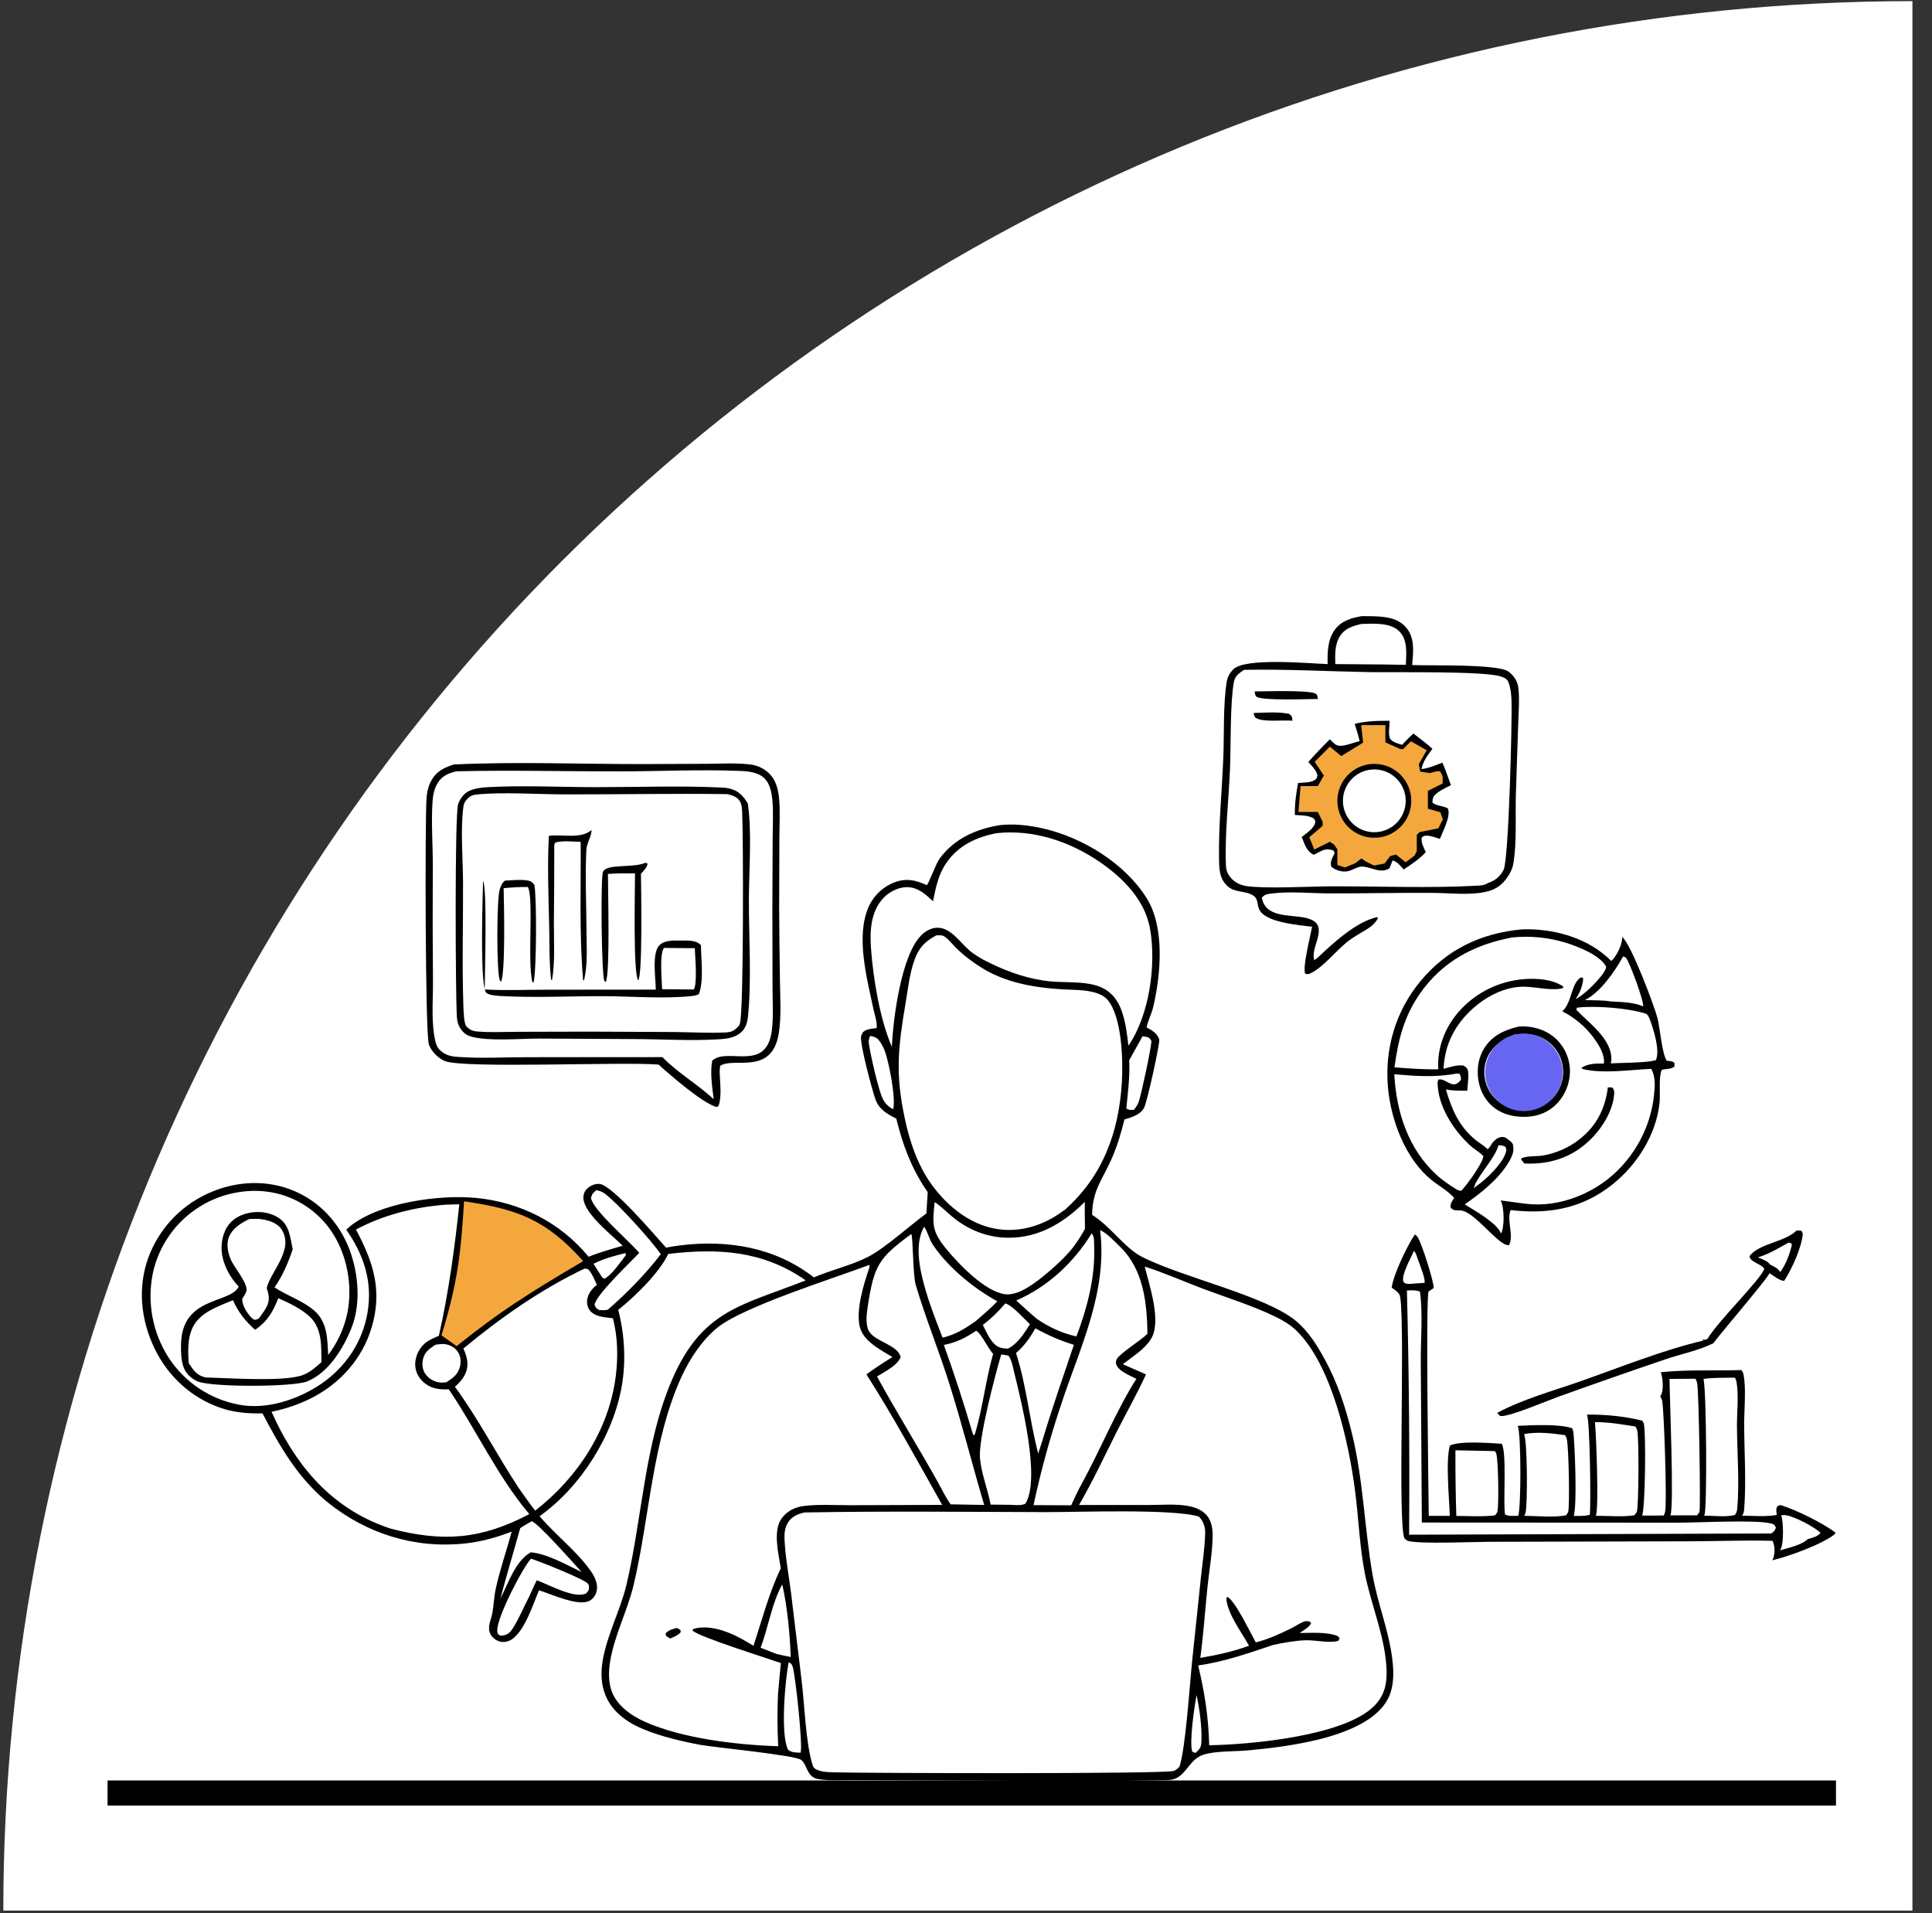 <svg width="503" height="498" viewBox="0 0 503 498" fill="none" xmlns="http://www.w3.org/2000/svg">
<rect x="0" y="0" width="503" height="498" fill="#333333" stroke="none"/>
<path d="M0.864 497.338C0.864 432.066 13.72 367.432 38.699 307.129C63.677 246.825 100.289 192.031 146.444 145.877C192.598 99.722 247.392 63.111 307.696 38.132C367.999 13.153 432.633 0.297 497.905 0.297L497.905 497.338H0.864Z" fill="white"/>
<g clip-path="url(#clip0_4430_558)">
<rect x="0.188" y="463.477" width="513.735" height="12.507" fill="black"/>
<path d="M411.799 359.445C404.613 361.982 396.518 364.172 389.811 367.779C390.045 368.04 390.387 368.594 390.729 368.613C393.178 368.75 402.458 364.751 405.498 363.664C414.842 360.298 424.217 357.02 433.623 353.831C437.661 352.459 442.233 351.552 446.027 349.688C448.435 346.516 459.958 333.067 460.698 331.432C461.719 332.046 463.349 333.443 464.535 333.408C466.53 330.259 469.027 324.913 469.359 321.185L469.069 320.411C468.601 320.343 468.217 320.278 467.739 320.302C467.692 320.349 467.65 320.398 467.598 320.444C464.464 323.383 458.07 323.635 455.48 326.984C455.658 327.821 455.99 327.983 456.707 328.46C457.569 329.03 458.754 329.383 459.33 330.265C458.464 333.059 447.263 343.861 444.542 348.542C443.863 348.775 443.844 348.876 443.202 348.585L443.483 348.948C432.77 351.504 422.184 355.777 411.799 359.445ZM457.649 327.298C460.323 326.578 463.209 324.807 465.645 323.465L466.366 323.619L466.507 324.12C465.963 326.381 464.928 329.295 463.471 331.116C462.886 330.152 461.818 329.65 460.848 329.177C460.253 328.23 458.642 327.733 457.649 327.298Z" fill="black"/>
<path d="M463.51 391.778C463.064 391.961 462.765 391.931 462.582 392.405C462.357 393.002 462.507 393.736 462.573 394.355C459.753 394.865 456.455 394.565 453.579 394.543C453.869 394.071 454.038 393.631 454.085 393.071C454.666 385.813 454.127 378.109 454.094 370.813C454.08 367.069 454.675 361.149 453.893 357.656C453.804 357.266 453.626 356.973 453.405 356.644C446.501 356.834 439.24 356.49 432.401 357.206C432.912 358.704 433.202 361.74 432.448 363.159C432.382 363.278 432.312 363.393 432.246 363.51C432.485 363.893 432.701 364.305 432.771 364.756C433.258 367.824 434.036 391.168 433.516 393.535C433.441 393.877 433.31 394.189 433.16 394.503L427.529 394.513C428.354 392.729 428.579 372.355 427.937 370.508C427.848 370.245 427.717 370.061 427.576 369.816C423.107 368.677 417.767 368.158 413.153 368.235C413.964 369.807 414.207 391.587 413.917 394.311C412.525 394.69 411.153 394.621 409.724 394.598C410.652 391.561 410.005 376.137 409.602 372.396L409.41 372.34L409.406 371.815C406.173 370.613 398.786 370.988 395.156 371.155C396.055 373.673 396.032 392.155 395.282 394.572C394.21 394.552 392.72 394.778 391.821 394.203C391.315 390.465 392.35 378.235 390.978 375.826C387.839 375.644 380.119 375.002 377.487 376.292C376.32 380.255 377.328 390.128 377.459 394.594L371.978 394.597C371.917 388.317 371.148 337.581 371.95 336.175L373.262 335.29C373.374 333.815 370.018 323.119 368.988 321.892C368.806 321.673 368.598 321.493 368.368 321.328C366.339 324.32 362.808 331.709 362.326 335.172L362.715 335.451C362.967 335.635 363.218 335.826 363.465 336.016C364.153 336.545 364.478 337.063 364.59 337.931C365.821 347.521 363.839 396.828 365.664 400.47C365.869 400.623 366.286 401.029 366.507 401.098C369.353 401.983 383.923 401.351 387.746 401.342L439.695 401.214C446.941 401.203 454.239 400.89 461.477 401.09C462.095 402.336 462.142 404.084 461.734 405.419C461.655 405.684 461.533 405.913 461.406 406.157C465.632 405.175 474.321 402.032 477.656 399.391L477.872 398.971C474.855 396.589 467.29 392.846 463.51 391.778ZM451.677 358.61C451.786 358.788 451.877 358.974 451.949 359.168C452.02 359.363 452.075 359.562 452.113 359.767C452.712 363.215 452.197 367.712 452.22 371.279C452.267 378.051 452.913 386.304 452.272 392.924C452.216 393.48 452.005 393.916 451.682 394.36C449.503 394.969 445.967 394.538 443.648 394.532C443.686 394.477 443.718 394.423 443.751 394.367C444.472 393.07 444.29 362.212 443.517 358.948C446.126 358.561 449.026 358.685 451.677 358.61ZM441.414 358.896C441.526 359.084 441.621 359.281 441.699 359.486C441.774 359.692 441.832 359.902 441.873 360.118C442.304 362.46 442.795 392.589 442.458 393.553C442.365 393.818 441.99 394.216 441.816 394.46L434.884 394.467C435.895 392.505 434.687 363.433 434.659 358.949L441.414 358.896ZM425.801 371.336C426.03 371.705 426.185 372.066 426.283 372.493C426.71 374.351 426.667 391.864 426.157 393.531C426.082 393.768 425.646 394.221 425.482 394.443C422.334 394.926 418.667 394.57 415.462 394.57C416.338 392.99 415.561 373.164 415.247 370.191C418.695 370.167 422.4 370.786 425.801 371.336ZM407.466 373.587C407.649 373.872 407.804 374.152 407.897 374.48C408.422 376.385 408.712 391.679 408.286 393.538C408.23 393.773 407.865 394.219 407.724 394.444C404.44 395.087 400.22 394.598 396.833 394.576C396.969 394.317 397.081 394.082 397.166 393.803C397.714 391.951 397.7 375.007 396.772 373.343C399.943 372.601 404.262 373.104 407.466 373.587ZM378.92 377.518L389.202 377.735C389.366 377.987 389.507 378.2 389.582 378.497C390.078 380.413 390.28 391.578 389.849 393.529C389.802 393.755 389.404 394.231 389.263 394.449C386.003 394.879 382.447 394.611 379.154 394.606C378.98 388.911 378.901 383.215 378.92 377.518ZM365.37 333.56C364.777 331.913 367.371 327.38 368.117 325.641C368.664 326.084 368.897 327.109 369.13 327.768C369.516 328.856 371.251 333.149 370.874 333.943L368.444 334.107C367.727 334.146 366.692 334.312 366.007 334.096C365.69 333.996 365.488 333.887 365.37 333.56ZM461.158 399.178L366.864 399.498C367.023 378.3 366.833 357.106 366.295 335.915C367.458 335.89 368.595 335.77 369.692 336.216C370.486 341.908 369.859 348.843 369.903 354.671L370.177 396.328L437.202 396.365C442.14 396.366 457.382 395.541 461.195 396.599C461.982 396.816 461.992 396.955 462.352 397.632C462.081 398.542 461.879 398.605 461.158 399.178ZM470.63 400.661C469.126 402.16 465.458 402.981 463.435 403.567C463.505 403.439 463.575 403.314 463.641 403.183C464.428 401.525 464.32 396.237 463.753 394.439C464.058 394.399 464.353 394.382 464.662 394.398C466.826 394.512 472.485 397.487 473.984 399.031C473.173 400.013 471.796 400.298 470.63 400.661Z" fill="black"/>
<path d="M369.891 255.321C363.32 263.199 360.431 273.094 361.379 283.268C362.164 291.7 365.926 301.638 372.615 307.098C374.555 308.682 376.92 309.946 378.597 311.806C378.04 312.754 377.534 313.245 377.684 314.381C378.424 315.005 378.443 315.033 379.422 315.078C379.632 315.088 379.848 315.086 380.063 315.079C383.755 314.98 390.327 324.687 392.898 324.094C394.191 321.492 392.21 317.66 393.283 315.026C393.54 315.02 393.826 314.962 394.06 315.077C403.654 316.079 412.198 314.431 419.875 308.265C426.279 303.12 431.155 295.413 432.064 287.14C432.326 284.724 431.769 280.615 432.621 278.506C433.816 278.14 434.996 278.414 435.961 277.609L435.938 276.668C435.31 276.172 434.739 276.19 433.975 276.14C432.696 274.444 432.172 267.444 431.521 264.998C430.616 261.601 424.663 245.767 422.344 243.903C422.353 245.872 421.154 248.309 419.875 249.796C419.721 249.973 419.646 250.011 419.473 250.127C413.795 244.434 405.569 241.956 397.681 241.891C397.181 241.887 396.683 241.9 396.187 241.93C385.614 242.909 376.738 247.112 369.891 255.321ZM380.405 309.994L379.417 309.75C377.562 308.576 375.74 307.399 374.105 305.916C366.626 299.128 363.534 289.464 363.007 279.633C368.427 280.119 373.74 280.502 379.122 279.47L379.923 279.465C380.363 280.105 380.335 280.282 380.373 281.035C378.283 284.032 376.499 280.514 374.494 281.025C374.367 281.367 374.264 281.618 374.274 281.991C374.461 288.072 378.316 293.992 382.579 298.025C383.619 299.009 384.884 299.69 385.914 300.658L386.2 300.93C386.106 302.701 381.792 308.668 380.405 309.994ZM390.111 298.14C390.851 298.103 391.198 298.173 391.877 298.465C392.13 298.997 392.252 299.109 392.125 299.686C391.474 302.671 386.879 307.101 384.307 308.794L383.769 309.322C383.937 306.89 389.381 301.448 390.111 298.14ZM429.52 265.303C430.481 267.918 432.242 273.34 431.127 275.952L429.82 276.251C426.396 276.676 422.812 276.646 419.365 276.801C419.435 276.514 419.496 276.227 419.51 275.93C419.758 270.469 413.669 266.34 410.399 262.861L410.558 262.312C415.191 261.719 424.18 262.409 428.654 263.921C429.057 264.298 429.328 264.79 429.52 265.303ZM422.588 248.957C422.99 249.081 423.187 249.149 423.45 249.511C424.391 250.812 427.998 260.525 427.797 261.971C425.342 260.883 422.194 260.835 419.543 260.7C417.29 260.327 414.896 260.402 412.615 260.337C416.681 258.304 420.386 252.914 422.588 248.957ZM393.648 244.035C394.822 243.913 395.999 243.85 397.18 243.846C398.36 243.842 399.538 243.897 400.712 244.011C401.886 244.125 403.051 244.298 404.206 244.529C405.365 244.76 406.508 245.049 407.635 245.395C410.835 246.39 416.578 248.621 418.17 251.645C418.133 251.827 418.086 252.114 418.006 252.299C417.107 254.416 412.292 259.222 410.202 260.045C411.299 258.559 412.095 256.514 412.198 254.662L411.692 254.385C409.045 255.706 409.303 261.041 406.75 263.257C407.153 263.46 407.548 263.675 407.935 263.901C408.326 264.127 408.708 264.364 409.083 264.613C409.461 264.862 409.829 265.121 410.188 265.391C410.547 265.661 410.899 265.942 411.242 266.233C411.586 266.524 411.922 266.824 412.249 267.135C412.574 267.445 412.891 267.765 413.2 268.094C413.506 268.423 413.803 268.761 414.09 269.107C414.381 269.453 414.659 269.808 414.924 270.171C416.241 271.928 417.885 274.572 417.571 276.851C415.416 276.832 413.655 276.795 411.734 277.941L412.118 278.302C417.669 279.566 424.241 278.468 429.909 278.233C431.024 280.274 430.893 282.687 430.64 284.942C430.584 285.471 430.517 285.997 430.439 286.522C430.357 287.047 430.264 287.569 430.157 288.089C430.051 288.61 429.933 289.127 429.801 289.641C429.667 290.156 429.522 290.666 429.366 291.173C429.21 291.681 429.041 292.184 428.86 292.683C428.679 293.182 428.485 293.676 428.279 294.165C428.073 294.655 427.854 295.139 427.623 295.617C427.395 296.096 427.155 296.568 426.902 297.035C426.649 297.502 426.383 297.962 426.105 298.416C425.83 298.87 425.545 299.317 425.248 299.756C424.951 300.196 424.642 300.629 424.321 301.053C424.002 301.478 423.674 301.894 423.337 302.302C422.996 302.711 422.647 303.111 422.288 303.502C421.928 303.893 421.56 304.275 421.182 304.648C420.804 305.022 420.419 305.385 420.025 305.739C419.628 306.094 419.224 306.438 418.812 306.772C413.439 311.056 406.286 313.784 399.372 313.509C396.458 313.394 393.582 312.794 390.678 312.487C390.758 312.633 390.875 312.826 390.931 312.99C391.606 314.894 391.723 319.323 390.814 321.105C389.737 318.358 383.956 315.141 381.342 313.512C385.553 310.602 390.233 306.899 392.847 302.438C393.756 300.883 394.327 299.57 393.863 297.809C393.629 297.331 393.142 297.009 392.73 296.678C392.032 296.119 391.638 295.851 390.692 296.015C389.76 296.177 388.776 297.062 388.317 297.843C388.083 298.24 387.91 298.573 387.577 298.901C387.493 298.989 387.399 299.074 387.31 299.16C386.298 298.145 384.921 297.41 383.82 296.46C379.651 292.856 377.998 288.738 376.447 283.617C378.293 283.932 380.152 283.91 382.017 283.93C382.087 282.41 382.415 280.486 382.228 278.992C382.11 278.089 381.764 277.842 381.047 277.37C379.319 277.135 377.482 277.793 375.815 278.224C376.03 274.937 376.7 272.014 378.251 269.077C381.633 262.664 389.338 256.739 396.876 256.846C399.831 256.888 404.263 258.034 407.003 257.177L406.937 256.76C404.15 254.895 400.178 254.635 396.932 254.866C396.522 254.895 396.115 254.934 395.709 254.983C395.3 255.032 394.894 255.091 394.491 255.159C394.085 255.228 393.682 255.306 393.283 255.395C392.883 255.483 392.485 255.581 392.088 255.689C391.695 255.797 391.303 255.914 390.912 256.041C390.522 256.168 390.135 256.304 389.751 256.45C389.37 256.595 388.99 256.75 388.612 256.914C388.238 257.079 387.866 257.252 387.498 257.434C387.132 257.617 386.77 257.808 386.411 258.008C386.055 258.208 385.702 258.416 385.352 258.634C385.005 258.851 384.664 259.076 384.326 259.31C383.989 259.544 383.658 259.786 383.333 260.036C383.009 260.286 382.69 260.544 382.378 260.809C382.065 261.075 381.759 261.348 381.46 261.628C381.16 261.909 380.868 262.196 380.584 262.491C380.299 262.785 380.021 263.087 379.75 263.395C376.171 267.527 374.101 272.868 374.466 278.343C370.636 278.42 366.871 278.141 363.055 277.833C364.02 270.768 365.473 264.738 369.623 258.732C375.44 250.31 383.783 245.888 393.648 244.035Z" fill="black"/>
<path d="M406.623 299.315C406.214 299.493 405.8 299.658 405.382 299.81C404.967 299.962 404.545 300.101 404.117 300.227C403.689 300.352 403.258 300.464 402.824 300.563C402.393 300.662 401.958 300.747 401.517 300.818C400.178 301.04 396.768 300.844 395.971 301.672C396.257 302.112 396.501 302.486 396.866 302.867C403.237 303.154 408.844 301.488 413.589 297.087C416.919 293.999 419.978 289.29 420.264 284.632C420.306 283.941 420.161 283.679 419.805 283.096L418.62 283.031C417.908 288.613 415.669 293.083 411.195 296.591C410.845 296.865 410.486 297.127 410.118 297.379C409.752 297.63 409.378 297.869 408.994 298.097C408.613 298.324 408.224 298.54 407.827 298.743C407.431 298.946 407.029 299.137 406.623 299.315Z" fill="black"/>
<path d="M406.22 271.646C406.101 271.494 405.977 271.346 405.845 271.2C405.717 271.055 405.586 270.913 405.452 270.774C405.318 270.635 405.179 270.5 405.035 270.368C404.894 270.237 404.749 270.109 404.599 269.984C402.074 267.875 398.636 266.958 395.376 267.225C391.657 268.111 388.406 269.59 386.354 272.981C384.663 275.77 384.335 279.248 385.15 282.376C385.89 285.218 387.6 287.64 390.158 289.117C392.392 290.406 394.865 290.773 397.409 290.718C400.674 290.568 403.442 289.406 405.658 286.939C405.792 286.788 405.922 286.634 406.047 286.477C406.172 286.32 406.294 286.161 406.412 285.998C406.528 285.835 406.64 285.669 406.75 285.5C406.859 285.332 406.965 285.161 407.068 284.988C407.168 284.814 407.265 284.638 407.358 284.459C407.449 284.281 407.536 284.1 407.621 283.918C407.705 283.735 407.785 283.55 407.86 283.364C407.935 283.177 408.005 282.989 408.071 282.799C408.136 282.609 408.195 282.417 408.248 282.224C408.305 282.031 408.356 281.837 408.403 281.641C408.45 281.446 408.492 281.249 408.53 281.052C408.567 280.854 408.598 280.656 408.623 280.456C408.651 280.258 408.673 280.058 408.689 279.857C408.708 279.657 408.72 279.457 408.726 279.256C408.736 279.055 408.739 278.854 408.736 278.654C408.733 278.452 408.725 278.252 408.712 278.051C408.7 277.858 408.681 277.665 408.656 277.472C408.634 277.28 408.606 277.088 408.572 276.897C408.541 276.706 408.503 276.516 408.459 276.326C408.419 276.137 408.372 275.949 408.319 275.762C408.269 275.576 408.213 275.39 408.15 275.206C408.091 275.022 408.025 274.84 407.953 274.659C407.885 274.478 407.81 274.299 407.729 274.122C407.65 273.946 407.568 273.771 407.48 273.598C407.39 273.425 407.296 273.255 407.199 273.087C407.102 272.919 407.002 272.753 406.899 272.59C406.793 272.427 406.684 272.267 406.572 272.109C406.459 271.952 406.342 271.797 406.22 271.646ZM406.74 276.945C406.774 277.108 406.806 277.272 406.834 277.436C406.862 277.601 406.884 277.766 406.899 277.932C406.918 278.098 406.934 278.264 406.946 278.431C406.956 278.597 406.962 278.764 406.965 278.931C406.965 279.098 406.962 279.264 406.956 279.431C406.949 279.598 406.938 279.764 406.923 279.93C406.907 280.097 406.888 280.262 406.867 280.428C406.842 280.593 406.814 280.757 406.782 280.921C406.751 281.085 406.715 281.248 406.675 281.409C406.634 281.571 406.59 281.732 406.543 281.892C406.497 282.052 406.445 282.21 406.389 282.368C406.333 282.525 406.272 282.68 406.206 282.834C406.144 282.989 406.077 283.141 406.005 283.292C405.933 283.442 405.858 283.591 405.78 283.738C405.699 283.885 405.616 284.03 405.532 284.173C405.444 284.315 405.354 284.456 405.26 284.594C403.63 286.981 401.063 288.318 398.276 288.807C396.43 288.989 394.762 288.931 393.001 288.293C390.5 287.388 388.467 285.646 387.357 283.207C386.27 280.821 386.12 278.082 387.09 275.631C388.434 272.233 391.109 270.707 394.308 269.332C397.297 268.98 399.873 269.054 402.487 270.743C402.621 270.83 402.754 270.921 402.885 271.015C403.016 271.109 403.144 271.206 403.269 271.307C403.394 271.408 403.517 271.511 403.639 271.618C403.758 271.724 403.875 271.833 403.99 271.945C404.106 272.058 404.218 272.173 404.328 272.291C404.437 272.408 404.543 272.529 404.646 272.652C404.749 272.775 404.851 272.901 404.951 273.029C405.048 273.157 405.141 273.287 405.232 273.42C405.322 273.552 405.41 273.687 405.494 273.824C405.579 273.961 405.66 274.1 405.738 274.241C405.816 274.382 405.889 274.525 405.958 274.669C406.03 274.814 406.097 274.96 406.159 275.108C406.222 275.256 406.281 275.405 406.337 275.556C406.394 275.707 406.447 275.859 406.497 276.012C406.544 276.166 406.587 276.32 406.628 276.476C406.668 276.631 406.706 276.787 406.74 276.945Z" fill="black"/>
<path d="M319.633 230.714C321.534 232.425 324.241 231.8 326.268 233.1C327.541 233.917 327.283 235.234 327.751 236.511C329.097 240.192 338.326 240.799 341.606 241.24C341.19 243.563 339.126 251.494 339.781 253.441C340.505 253.653 340.641 253.644 341.332 253.298C344.518 251.703 347.617 247.767 350.428 245.443C352.124 244.04 354.021 243.006 355.897 241.873C357.128 241.129 358.057 240.266 358.774 239.002L358.532 238.737C352.966 239.96 346.993 245.604 342.893 249.431L342.186 249.933C341.007 246.805 345.883 241.483 341.47 239.432C337.819 237.736 330.989 239.413 328.917 235.017C328.725 234.608 328.615 234.156 328.515 233.718C329.096 232.925 329.742 232.768 330.706 232.634C335.656 231.946 341.217 232.546 346.252 232.557C355.207 232.576 364.164 232.365 373.116 232.428C377.426 232.458 382.443 233.076 386.663 232.191C388.851 231.731 390.5 230.839 391.91 229.077C392.931 227.801 393.746 226.348 394.013 224.72C394.959 218.97 394.477 212.308 394.669 206.445L395.264 188.615C395.353 185.475 395.662 182.105 395.301 178.983C395.114 177.324 394.046 175.766 392.711 174.799C389.952 172.799 372.245 173.314 367.667 173.122C367.939 169.698 368.46 165.963 365.942 163.177C363.528 160.505 359.654 160.45 356.334 160.395C355.743 160.385 355.152 160.381 354.561 160.383C351.804 160.855 349.232 161.585 347.494 163.969C345.639 166.513 345.581 169.846 345.655 172.868C340.915 172.714 324.308 171.115 321.129 174.205C320.206 175.102 319.608 176.147 319.391 177.42C318.428 183.051 318.73 191.322 318.493 197.223C318.141 205.985 317.226 214.94 317.38 223.697C317.427 226.38 317.505 228.798 319.633 230.714ZM348.848 165.614C350.171 163.542 352.221 162.936 354.462 162.42C357.504 162.34 361.931 161.983 364.288 164.318C366.572 166.58 366.123 170.148 366.016 173.066L360.346 172.97L347.647 172.869C347.585 170.421 347.474 167.763 348.848 165.614ZM320.234 200.115C320.473 194.126 320.244 182.781 321.253 177.497C321.558 175.901 322.648 175.204 323.897 174.365C334.742 174.151 345.706 174.759 356.559 174.96C363.083 175.081 386.448 174.632 390.762 176.096C391.666 176.403 392.406 176.719 392.762 177.662C393.315 179.129 393.484 180.97 393.535 182.525C393.699 187.854 392.809 223.777 391.46 226.426C390.57 228.181 389.202 229.269 387.361 229.877C386.471 230.456 385.647 230.495 384.607 230.553C372.114 231.238 359.065 230.677 346.524 230.72C341.072 230.739 329.267 231.408 324.368 230.628C322.634 230.352 321.061 229.458 320.056 228C319.42 227.077 319.214 226.325 319.171 225.215C318.847 216.985 319.904 208.365 320.234 200.115Z" fill="black"/>
<path d="M327.013 186.902C328.884 188.074 334.12 187.349 336.494 187.615C336.366 186.586 336.478 186.515 335.638 185.824C332.6 185.22 329.457 185.517 326.376 185.595C326.53 186.117 326.533 186.601 327.013 186.902Z" fill="black"/>
<path d="M327.142 181.356C328.514 182.44 340.459 181.952 343.117 181.948C342.997 181.402 343.045 180.876 342.541 180.574C340.851 179.563 329.134 179.988 326.654 179.982C326.752 180.484 326.725 181.027 327.142 181.356Z" fill="black"/>
<path d="M342.992 201.74C342.832 202.538 342.869 202.686 342.178 203.118C341.166 203.749 339.163 203.712 337.959 203.824C337.444 206.602 337.052 209.305 337.123 212.146C338.726 212.257 340.572 212.201 341.992 213.016C342.322 213.501 342.529 213.545 342.408 214.159C342.119 215.624 340.012 216.988 338.912 217.875C339.653 219.681 340.153 221.682 342.059 222.502C344.082 221.565 344.86 220.565 347.191 221.408L347.484 222.056C346.914 223.286 346.246 224.219 346.576 225.564C347.646 226.511 349.19 226.997 350.623 226.842C351.864 226.708 353.336 225.606 354.409 225.577C356.956 225.51 359.198 227.605 361.757 226.014C362.04 225.338 362.311 224.658 362.572 223.973C363.797 224.318 364.606 225.385 365.447 226.331C367.52 224.968 369.511 223.658 371.208 221.817C370.663 220.594 369.953 219.411 370.129 218.042C370.764 217.512 371.024 217.464 371.87 217.554C372.863 217.66 373.922 218.076 374.873 218.377C375.646 216.385 377.791 212.444 376.962 210.445C375.824 209.737 373.702 209.779 372.933 208.86C372.98 207.994 373.004 207.538 373.655 206.87C374.653 205.846 376.493 205.066 377.749 204.38C377.027 202.436 376.367 200.424 375.533 198.527C373.758 199.197 371.968 199.983 370.074 200.202C370.519 198.117 371.687 196.596 372.938 194.928C371.387 193.496 369.662 192.24 367.993 190.949C366.947 191.84 365.992 192.911 365.026 193.891C363.862 193.505 362.638 193.268 361.865 192.258C361.385 190.733 361.8 189.192 361.793 187.628C358.663 187.609 355.754 187.666 352.693 188.426C353.149 189.917 353.659 191.416 353.981 192.944C352.289 193.258 349.162 194.785 347.745 193.818C347.184 193.436 346.705 192.913 346.225 192.435C344.298 194.351 342.43 196.324 340.623 198.355C341.57 199.398 342.588 200.354 342.992 201.74ZM346.174 194.867C347.187 195.726 348.307 196.497 349.373 197.293C351.524 195.232 352.622 194.661 355.592 194.364L354.776 189.5L360.011 189.404L359.945 193.979C361.432 194.344 363.304 195.447 364.775 195.491C365.708 195.518 365.952 195.047 366.587 194.456L367.612 193.549C368.847 193.666 369.688 194.548 370.648 195.314C369.711 196.85 368.386 198.445 368.906 200.34C369.019 200.752 369.195 201.12 369.385 201.501L369.876 201.902C371.392 202.185 372.807 201.26 374.32 201.065C374.544 201.266 374.68 201.371 374.858 201.636C375.163 202.099 375.252 202.719 375.064 203.23C374.601 204.519 372.638 205.234 371.495 205.812L371.443 210.932C372.104 210.989 372.83 211.01 373.476 211.154C374.371 211.354 374.568 211.572 375.097 212.306C375.116 212.732 375.102 213.143 374.994 213.559C373.95 217.675 371.71 214.507 369.156 216.082C367.237 218.278 368.823 219.438 368.45 221.857C367.906 222.768 367.342 223.112 366.414 223.599C365.075 223.543 364.222 222.632 363.071 221.964C362.158 222.028 361.994 222.141 361.256 222.621C360.873 223.551 360.65 224.173 359.814 224.768C358.831 224.944 358.178 225 357.219 224.687C356.727 224.147 356.155 223.401 355.494 223.074C353.696 222.182 352.506 224.795 350.882 225.244C350.042 225.477 349.412 225.09 348.712 224.669L348.826 223.302C348.851 223.002 348.883 222.704 348.899 222.403C348.96 221.322 348.813 220.569 348.053 219.764C345.812 217.39 344.548 220.546 342.474 220.423C341.812 219.708 341.7 219.548 341.488 218.602C341.891 217.208 343.766 215.851 344.804 214.781C344.38 213.579 344.022 212.336 343.219 211.325C341.917 210.531 340.267 210.791 338.788 210.825C338.784 208.92 339.018 207.098 339.288 205.216L343.529 205.27L345.417 201.554L342.998 198.467C343.989 197.219 345.107 196.052 346.174 194.867Z" fill="black"/>
<path d="M115.744 276.169C120.449 278.228 161.961 276.329 171.473 277.123C174.547 279.904 182.898 287.177 186.571 288.166C186.85 288.028 187.002 288.044 187.112 287.736C187.97 285.338 187.419 281.499 187.359 278.919L187.49 277.471C190.88 275.001 200.976 280.155 202.757 268.982C203.459 264.576 203.118 259.726 203.058 255.265C202.952 248.852 202.885 242.439 202.856 236.026L202.915 217.643C202.93 214.415 203.143 211.03 202.834 207.821C202.65 205.902 202.185 203.779 201.012 202.205C199.697 200.44 197.612 199.29 195.441 199.014C191.809 198.553 187.973 198.795 184.316 198.822L167.12 198.9C150.888 198.898 134.401 198.241 118.197 198.996C115.508 199.834 113.484 200.841 112.142 203.479C111.442 204.855 111.138 206.376 111.037 207.91C110.641 213.939 110.696 269.021 111.658 271.868C112.262 273.657 114.034 275.422 115.744 276.169ZM112.603 208.784C112.712 207.093 113.036 205.289 113.946 203.828C115.114 201.952 116.77 201.253 118.813 200.776C132.916 200.438 147.132 200.815 161.251 200.796C171.685 200.782 182.271 200.262 192.683 200.679C195.017 200.772 197.724 201.039 199.345 202.958C200.501 204.328 200.907 206.399 201.076 208.14C201.392 211.384 201.179 214.807 201.163 218.07L201.086 236.962L201.132 257.387C201.138 260.962 201.409 264.807 200.935 268.345C199.49 279.122 189.656 272.637 185.594 275.958C185.537 276.005 185.484 276.055 185.428 276.104C184.829 279.417 185.433 282.829 185.804 286.14C181.625 282.211 176.428 279.302 172.475 275.18L137.201 275.196C131.238 275.2 124.997 275.562 119.058 275.109C117.92 275.022 116.79 274.862 115.789 274.274C114.469 273.498 113.774 272.716 113.401 271.235C112.192 266.444 112.763 260.524 112.722 255.538C112.631 245.554 112.617 235.57 112.682 225.587C112.703 220.044 112.246 214.302 112.603 208.784Z" fill="black"/>
<path d="M119.484 267.025C120.164 268.409 121.162 269.422 122.664 269.831C127.381 271.118 135.267 270.339 140.451 270.349L164.746 270.477C172.072 270.483 179.606 270.982 186.905 270.551C188.645 270.448 190.409 270.309 191.952 269.428C192.56 269.08 193.046 268.668 193.508 268.146C194.251 267.103 194.587 266.052 194.722 264.789C195.699 255.632 194.974 243.998 194.972 234.619C194.971 226.617 195.81 216.967 194.7 209.141C193.782 207.669 192.872 206.495 191.287 205.719C190.135 205.219 189.103 205.06 187.86 205.001C177.068 204.493 165.89 204.913 155.052 204.903C145.785 204.895 136.305 204.407 127.065 204.899C125.48 204.984 123.764 205.181 122.291 205.811C120.841 206.431 119.824 207.841 119.285 209.283C118.357 211.766 118.604 258.392 118.917 264.238C118.968 265.188 119.058 266.157 119.484 267.025ZM120.62 210.163C120.74 209.181 121.038 208.585 121.746 207.888C122.527 207.119 123.193 206.904 124.257 206.798C130.895 206.137 140.266 206.778 147.18 206.786C161.243 206.802 175.314 206.531 189.375 206.717C190.665 207.018 191.944 207.413 192.661 208.632C193.116 209.406 193.172 210.387 193.219 211.263C193.522 216.96 193.658 263.446 192.628 266.453C192.564 266.641 192.487 266.824 192.409 267.006C191.153 268.279 190.634 268.681 188.824 268.76C184.405 268.951 179.906 268.695 175.477 268.642L153.538 268.542L134.676 268.589C131.199 268.601 127.588 268.801 124.129 268.492C123.009 268.392 122.303 268.026 121.485 267.25C120.729 266.533 120.672 262.701 120.634 261.583C120.28 251.008 120.591 240.321 120.552 229.735C120.53 223.424 119.861 216.392 120.62 210.163Z" fill="black"/>
<path d="M130.404 255.587C131.649 253.788 131.211 234.343 131.119 231.198C133.232 231.005 135.294 230.864 137.42 230.889C139.019 233.594 137.24 250.624 138.625 255.69L138.942 255.671C139.697 252.194 139.761 234.037 139.132 230.345C138.545 229.631 138.296 229.352 137.319 229.188C135.507 228.886 133.288 229.149 131.447 229.232C130.599 229.989 130.59 230.278 130.167 231.318C129.256 233.559 129.273 253.228 130.119 255.142C130.187 255.296 130.311 255.455 130.404 255.587Z" fill="black"/>
<path d="M157.745 255.612C158.862 252.896 158.272 231.95 158.281 227.494C160.632 227.307 162.972 227.325 165.328 227.336C165.335 231.545 164.793 253.237 166.154 255.215C167.342 253.826 166.909 231.118 166.873 227.454C167.564 226.65 168.472 225.848 168.602 224.762L167.984 224.602C164.864 226.024 157.866 224.736 156.982 226.966C156.339 228.588 156.593 253.345 157.329 255.339L157.745 255.612Z" fill="black"/>
<path d="M143.483 255.075L143.735 255.07C144.547 250.218 144.187 245.119 144.202 240.211C144.281 233.462 144.315 226.712 144.304 219.962L144.566 219.316C146.591 218.772 149.076 219.079 151.181 219.141C151.26 231.026 150.797 243.344 151.816 255.172L152.032 255.208C153.058 251.091 152.713 246.924 152.696 242.728C152.667 235.685 152.327 228.386 152.647 221.375C152.741 219.309 154.003 217.878 154.018 216.055C151.135 218.507 146.515 217.092 142.895 217.575C142.495 225.4 142.8 233.259 142.983 241.088C143.091 245.735 142.959 250.453 143.483 255.075Z" fill="black"/>
<path d="M130.831 259.293C139.588 259.754 148.55 259.277 157.334 259.315C164.755 259.348 172.801 260.05 180.162 259.274C180.818 259.205 181.338 259.075 181.939 258.793C183.276 255.461 182.532 249.686 182.487 246.031C181.077 244.576 178.919 244.869 177.034 244.843C175.25 244.817 173.049 244.692 171.678 246.06C169.634 248.1 170.739 254.794 170.731 257.606L141.855 257.632C136.678 257.636 131.382 257.867 126.218 257.565C126.331 257.993 126.46 258.289 126.607 258.426C127.382 259.149 129.794 259.238 130.831 259.293ZM172.867 246.755C175.543 246.764 178.219 246.787 180.895 246.825C180.97 249.076 181.607 255.915 180.635 257.571L172.383 257.501C172.346 255.353 171.619 248.365 172.867 246.755Z" fill="black"/>
<path d="M125.769 229.281C125.689 232.726 125.003 252.696 126.197 257.478C126.221 253.349 126.868 231.158 125.769 229.281Z" fill="black"/>
<path d="M126.218 257.574C126.211 257.547 126.204 257.52 126.197 257.492C126.197 257.52 126.197 257.547 126.197 257.573C126.204 257.573 126.211 257.574 126.218 257.574Z" fill="black"/>
<path d="M357.337 409.86C355.21 397.596 354.958 385.284 351.978 373.118C350.314 366.326 348.216 359.868 344.838 353.726C342.901 350.204 340.66 346.591 337.563 343.979C329.591 337.256 307.809 332.553 297.261 327.137C292.771 324.831 289.123 319.199 284.332 316.244C284.44 309.64 286.991 307.201 289.488 301.484C290.909 298.232 291.903 294.835 292.762 291.396C294.658 290.828 296.752 290.261 297.833 288.435C298.625 287.097 302.065 271.349 301.814 270.579C301.28 268.941 299.923 268.202 298.504 267.432C298.92 265.573 299.816 263.933 300.247 262.097C302.241 253.602 303.306 241.416 298.524 233.782C292.793 224.631 281.711 217.914 271.336 215.606C267.771 214.814 264.012 214.387 260.364 214.782C254.16 215.783 248.46 218.282 244.643 223.486C243.635 224.862 241.771 230.066 241.294 230.418C238.448 229.111 236.016 228.533 232.977 229.647C232.791 229.717 232.606 229.792 232.423 229.871C232.24 229.95 232.058 230.034 231.88 230.122C231.701 230.21 231.524 230.302 231.35 230.399C231.175 230.495 231.003 230.596 230.833 230.701C230.664 230.807 230.497 230.916 230.333 231.029C230.169 231.143 230.008 231.26 229.85 231.381C229.691 231.502 229.536 231.627 229.384 231.756C229.232 231.885 229.083 232.018 228.937 232.154C228.791 232.29 228.649 232.43 228.51 232.573C228.371 232.717 228.236 232.863 228.105 233.013C227.973 233.163 227.845 233.316 227.721 233.472C227.597 233.628 227.477 233.787 227.36 233.949C227.244 234.112 227.132 234.276 227.024 234.444C226.916 234.612 226.812 234.782 226.712 234.955C226.612 235.127 226.517 235.302 226.426 235.48C226.335 235.657 226.248 235.837 226.165 236.018C222.71 243.831 225.747 254.748 227.412 262.724C227.679 264.002 228.501 266.394 228.211 267.633C226.927 267.786 225.753 267.805 224.705 268.64C224.56 268.936 224.255 269.386 224.189 269.693C223.787 271.584 227.046 283.688 227.9 286.106C228.847 288.788 230.938 289.966 233.345 291.176C235.044 298.145 237.418 304.435 241.536 310.331L241.188 315.87C236.925 318.989 230.371 324.916 226.098 327.119C221.636 329.419 216.512 330.53 211.897 332.516C201.849 324.695 189.476 322.636 177.04 324.189C175.825 324.348 174.615 324.54 173.41 324.765C170.731 321.853 159.282 308.233 155.963 308.174C155.808 308.171 155.653 308.176 155.499 308.191C155.345 308.205 155.192 308.227 155.04 308.258C154.888 308.289 154.738 308.328 154.591 308.375C154.443 308.422 154.298 308.477 154.156 308.54C154.015 308.602 153.877 308.673 153.743 308.75C153.609 308.828 153.479 308.913 153.354 309.005C153.23 309.097 153.11 309.195 152.996 309.3C152.882 309.405 152.774 309.516 152.672 309.633C152.084 310.301 151.822 311.162 151.896 312.045C152.226 316.026 159.337 321.544 162.121 324.266C159.16 325.163 156.105 325.963 153.248 327.152C145.875 318.188 135.405 312.919 123.885 311.824C114.344 310.917 98.713 313.044 91.077 319.263C90.756 319.524 90.453 319.802 90.155 320.088C94.755 326.726 97.078 333.711 95.657 341.841C94.336 349.403 89.951 355.899 83.635 360.222C77.67 364.305 69.29 367.095 62.037 365.616C61.577 365.527 61.12 365.426 60.665 365.314C60.21 365.202 59.758 365.078 59.309 364.944C58.861 364.809 58.416 364.663 57.974 364.506C57.533 364.349 57.096 364.181 56.663 364.002C56.23 363.823 55.802 363.633 55.379 363.432C54.955 363.232 54.537 363.021 54.124 362.799C53.711 362.578 53.304 362.346 52.904 362.104C52.502 361.862 52.107 361.61 51.719 361.348C51.33 361.086 50.949 360.815 50.574 360.534C50.199 360.252 49.831 359.962 49.471 359.663C49.111 359.363 48.758 359.055 48.414 358.738C48.069 358.42 47.732 358.095 47.404 357.761C47.075 357.427 46.755 357.084 46.444 356.734C46.133 356.384 45.831 356.026 45.537 355.661C45.244 355.295 44.96 354.923 44.685 354.543C44.411 354.163 44.146 353.777 43.891 353.384C43.631 352.981 43.382 352.571 43.142 352.155C42.903 351.739 42.673 351.318 42.454 350.891C42.235 350.464 42.027 350.032 41.829 349.595C41.631 349.157 41.443 348.716 41.267 348.269C41.09 347.823 40.924 347.373 40.77 346.919C40.615 346.465 40.472 346.007 40.339 345.546C40.207 345.084 40.086 344.62 39.976 344.153C39.866 343.686 39.767 343.216 39.681 342.744C39.593 342.272 39.518 341.798 39.454 341.323C39.39 340.847 39.338 340.37 39.297 339.892C39.256 339.414 39.227 338.935 39.21 338.455C39.192 337.976 39.186 337.496 39.192 337.016C39.198 336.536 39.216 336.056 39.245 335.577C39.274 335.098 39.315 334.62 39.367 334.144C39.42 333.666 39.484 333.191 39.559 332.717C39.635 332.243 39.722 331.771 39.82 331.301C39.918 330.86 40.026 330.422 40.145 329.986C40.265 329.55 40.395 329.117 40.535 328.688C40.677 328.258 40.828 327.833 40.99 327.411C41.153 326.989 41.325 326.572 41.508 326.159C41.691 325.745 41.885 325.337 42.088 324.934C42.291 324.53 42.505 324.132 42.728 323.739C42.952 323.346 43.185 322.959 43.428 322.578C43.67 322.197 43.922 321.822 44.184 321.454C44.446 321.085 44.716 320.723 44.995 320.368C45.275 320.013 45.563 319.665 45.86 319.325C46.157 318.984 46.462 318.651 46.776 318.326C47.09 318.001 47.411 317.683 47.74 317.374C48.07 317.065 48.407 316.764 48.752 316.472C49.096 316.179 49.448 315.895 49.806 315.62C50.165 315.346 50.53 315.08 50.902 314.823C51.274 314.567 51.652 314.32 52.037 314.082C57.877 310.43 65.347 309.043 72.07 310.658C72.454 310.751 72.836 310.853 73.214 310.965C73.594 311.077 73.969 311.198 74.342 311.329C74.715 311.459 75.085 311.599 75.451 311.747C75.816 311.896 76.178 312.054 76.537 312.22C76.895 312.387 77.249 312.562 77.598 312.746C77.948 312.93 78.293 313.123 78.633 313.324C78.973 313.525 79.308 313.735 79.638 313.952C79.967 314.169 80.291 314.395 80.61 314.629C80.928 314.862 81.241 315.104 81.548 315.353C81.854 315.602 82.155 315.858 82.448 316.122C82.743 316.386 83.03 316.657 83.311 316.935C83.591 317.213 83.865 317.498 84.132 317.79C84.398 318.081 84.657 318.379 84.909 318.683C85.161 318.988 85.405 319.298 85.642 319.615C85.879 319.931 86.107 320.253 86.328 320.581C86.548 320.909 86.761 321.242 86.965 321.58C90.709 327.791 91.932 335.881 90.174 342.922C89.31 346.382 87.608 349.865 85.455 352.707C85.193 348.478 85.289 344.209 81.84 341.183C78.865 338.573 74.752 337.323 71.486 335.113C73.618 332.013 75.003 328.75 76.21 325.212C75.537 322.125 75.406 318.909 72.548 317.02C70.239 315.495 67.198 315.176 64.539 315.786C62.331 316.292 60.281 317.483 59.089 319.457C57.617 321.893 57.331 325.044 58.076 327.763C58.236 328.353 58.428 328.931 58.654 329.499C58.879 330.067 59.136 330.621 59.423 331.16C59.711 331.699 60.028 332.22 60.375 332.723C60.721 333.226 61.095 333.708 61.496 334.169C61.713 334.419 61.926 334.672 62.145 334.921C59.964 339.43 47.463 337.35 47.133 349.768C47.082 351.684 47.123 353.976 47.762 355.803C48.371 357.544 49.753 358.839 51.416 359.572C54.985 361.147 76.372 361.082 80.006 359.584C85.594 357.28 89.441 350.934 91.568 345.524C94.184 338.867 93.21 330.077 90.331 323.672C87.39 317.132 82.181 312.036 75.425 309.553C68.364 306.958 60.643 307.633 53.876 310.788C53.439 310.992 53.007 311.206 52.58 311.431C52.154 311.656 51.733 311.892 51.318 312.137C50.902 312.383 50.493 312.639 50.091 312.904C49.688 313.17 49.293 313.445 48.904 313.73C48.514 314.015 48.132 314.309 47.757 314.613C47.383 314.916 47.015 315.229 46.656 315.551C46.297 315.872 45.945 316.202 45.601 316.541C45.258 316.88 44.923 317.227 44.597 317.582C44.271 317.937 43.953 318.3 43.644 318.671C43.336 319.042 43.036 319.42 42.746 319.805C42.456 320.191 42.176 320.583 41.905 320.982C41.634 321.381 41.372 321.786 41.121 322.198C40.87 322.61 40.629 323.028 40.399 323.452C40.168 323.875 39.948 324.304 39.738 324.738C39.528 325.173 39.329 325.613 39.141 326.057C38.953 326.501 38.776 326.949 38.609 327.402C35.788 335.173 36.669 343.598 40.215 350.967C43.701 358.213 49.728 363.809 57.361 366.457C60.956 367.704 64.566 367.995 68.342 367.91C72.936 376.681 77.537 384.68 85.309 391.075C95.552 399.293 108.009 403.177 121.131 401.775C125.312 401.328 129.316 400.205 133.229 398.687C131.895 403.618 130.131 408.628 129.065 413.598C128.619 415.676 128.555 417.8 128.184 419.884C127.863 421.697 126.725 423.637 127.714 425.412C128.261 426.396 129.227 427.136 130.338 427.35C131.47 427.569 132.607 427.249 133.516 426.557C136.764 424.082 138.758 417.649 140.33 413.968C143.486 414.922 150.476 418.244 153.472 416.708C154.426 416.219 155.099 415.22 155.336 414.188C155.762 412.329 154.866 410.471 153.828 408.983C150.168 403.734 144.61 399.586 140.488 394.674C151.185 387.087 159.689 373.625 161.9 360.692C162.999 354.261 162.615 347.274 160.957 340.971C165.212 337.605 171.678 331.309 173.983 326.405C186.983 324.88 198.66 325.533 209.765 333.291C193.363 339.794 182.875 340.878 175.001 359.079C167.789 375.751 167.257 394.853 163.122 412.419C161.521 419.217 158.007 425.54 156.882 432.446C156.393 435.444 156.489 438.497 157.65 441.334C159.438 445.701 163.436 448.478 167.674 450.195C172.316 452.077 177.399 453.273 182.312 454.192C185.86 454.854 207.072 456.866 208.623 458.144C210.224 459.463 210.034 462.578 212.993 463.103C215.848 463.609 219.372 463.341 222.293 463.364L240.88 463.443C261.338 463.481 281.909 463.855 302.354 463.412C303.516 463.386 304.974 463.441 306.055 462.963C309.012 461.655 309.833 457.916 313.239 456.793C316.466 455.728 321.257 455.972 324.702 455.657C334.998 454.714 358.52 452.177 362.093 440.41C362.946 437.601 362.828 434.56 362.464 431.679C361.523 424.247 358.612 417.217 357.337 409.86ZM60.338 328.39C59.436 326.62 58.835 324.117 59.533 322.199C60.408 319.796 62.711 318.372 64.886 317.33C65.936 317.278 67.008 317.211 68.053 317.364C69.879 317.632 72.163 318.328 73.238 319.927C76.772 325.182 70.434 331.002 69.438 335.278C69.608 335.844 69.79 336.424 69.898 337.006C70.369 339.542 68.785 341.241 67.417 343.161C67.029 343.486 66.716 343.494 66.226 343.554C65.879 343.341 65.622 343.182 65.343 342.879C64.273 341.722 62.942 339.652 63.084 338.055C63.455 337.462 63.973 336.747 64.159 336.069C64.634 334.337 61.173 330.029 60.338 328.39ZM78.751 357.97C73.813 359.749 59.519 358.708 53.639 358.568C53.526 358.545 53.412 358.526 53.3 358.498C51.185 357.973 50.252 356.537 49.13 354.836C48.941 351.961 48.828 348.692 49.959 345.985C51.764 341.666 56.686 340.132 60.647 338.446C62.09 341.673 63.808 343.791 66.402 346.169C69.602 344 71.072 341.487 72.451 337.932C75.205 339.143 78.611 340.748 80.768 342.863C83.918 345.953 83.641 350.519 83.679 354.6C82.159 355.92 80.673 357.278 78.751 357.97ZM162.806 326.195C162.952 326.327 162.904 326.572 162.917 326.763C161.412 328.712 159.519 331.527 157.456 332.873L156.82 332.582L154.514 328.978C157.152 327.623 159.949 326.906 162.806 326.195ZM151.609 328.167C145.656 331.247 139.972 334.492 134.443 338.287C129.298 341.9 124.245 345.638 119.284 349.5L116.243 347.674C118.094 338.464 121.293 322.465 121.443 313.449C134.142 314.962 142.826 318.361 151.609 328.167ZM119.787 355.566C119.331 357.734 117.953 358.684 116.228 359.817C115.583 359.885 114.925 359.949 114.282 359.843C112.902 359.614 111.55 358.814 110.752 357.657C109.993 356.557 109.825 355.152 110.11 353.863C110.546 351.89 111.837 351.051 113.418 350.033C114.105 349.948 114.869 349.821 115.562 349.866C116.894 349.951 118.236 350.626 119.053 351.69C119.91 352.805 120.071 354.218 119.787 355.566ZM101.663 397.898C100.843 397.627 100.032 397.336 99.227 397.025C85.394 391.643 76.598 380.755 70.695 367.498C72.534 367.132 74.339 366.641 76.11 366.028C77.882 365.414 79.603 364.682 81.274 363.832C88.634 360.029 94.261 353.724 96.698 345.747C99.644 336.102 97.24 328.563 92.672 320.066C99.803 316.226 108.065 314.187 116.103 313.584L119.591 313.482C118.365 324.867 116.797 336.544 114.262 347.714C112.996 348.262 111.486 348.875 110.462 349.819C109.026 351.145 108.077 353.211 108.095 355.161C108.112 357.002 108.912 358.581 110.271 359.796C112.194 361.517 114.375 361.751 116.841 361.651C124.036 372.251 129.545 384.377 137.812 394.13C125.218 400.796 115.16 401.444 101.663 397.898ZM153.068 412.247C153.477 412.771 153.327 413.241 153.285 413.851C153.073 414.158 152.846 414.643 152.511 414.804C149.518 416.248 142.798 412.433 139.743 411.356C139.075 412.684 138.482 414.061 137.861 415.414C136.437 418.187 135.154 421.276 133.494 423.902C132.902 424.84 132.192 425.512 131.07 425.714C130.328 425.849 130.266 425.823 129.663 425.38C129.55 425.038 129.456 424.747 129.451 424.381C129.402 421.039 135.834 408.458 138.237 405.729C140.046 406.271 152.137 411.051 153.068 412.247ZM151.438 409.228C147.514 407.344 142.532 404.486 138.219 404.077C134.222 406.217 132.31 412.188 130.285 416.113C131.887 409.979 133.748 403.905 135.435 397.792C136.369 397.136 137.442 396.577 138.424 395.989C140.146 396.477 149.394 406.999 151.438 409.228ZM160.324 358.155C158.588 372.147 150.379 384.661 139.349 393.228C137.798 391.285 136.39 389.235 134.96 387.204C129.259 378.554 124.568 369.34 118.423 360.97C119.627 359.996 120.71 358.722 121.284 357.268C122.16 355.052 121.527 353.081 120.649 351.025C130.341 343.011 140.781 335.661 152.144 330.249C152.388 330.218 152.84 330.321 153.09 330.354C154.139 331.455 154.752 333.079 155.409 334.447C154.245 335.365 153.304 336.457 152.946 337.934C152.695 338.97 152.876 340.196 153.523 341.061C154.848 342.834 157.581 342.899 159.576 343.15C160.832 348.035 160.943 353.163 160.324 358.155ZM158.235 340.932C157.493 341.087 156.801 341.059 156.046 341.034C155.231 340.567 155.18 340.57 154.792 339.65C155.252 336.942 164.012 328.713 166.427 326.127C163.758 322.947 154.484 315.145 153.858 311.843C154.174 310.71 154.363 310.589 155.26 309.802C156.01 309.973 156.709 310.173 157.342 310.629C160.828 313.147 169.577 322.942 172.05 326.466C168.16 331.564 163.071 336.76 158.235 340.932ZM291.714 324.652C297.728 330.542 298.618 339.147 298.742 347.18C296.988 348.97 291.738 352.153 290.8 353.719C290.522 354.182 290.456 354.581 290.602 355.102C291.11 356.908 294.313 358.109 295.87 358.925C290.963 366.501 286.352 377.595 281.794 385.944C280.713 387.873 279.789 389.835 278.883 391.849L269.078 391.794C270.997 382.844 273.42 374.033 276.348 365.36C281.276 350.466 288.372 336.299 286.421 320.236C288.104 320.865 290.383 323.348 291.714 324.652ZM282.482 319.837C281.55 321.616 280.496 323.194 279.297 324.803C277.406 327.146 275.101 329.31 272.796 331.242C270.073 333.524 265.413 337.378 261.698 336.902C256.462 336.23 249.616 329.071 246.331 325.072C242.513 320.424 242.782 318.564 243.339 312.916C244.96 313.94 246.448 315.487 247.93 316.722C252.052 320.155 257.056 322.147 262.447 322.194C270.438 322.264 276.934 318.33 282.426 312.859C282.403 315.186 282.422 317.512 282.482 319.837ZM261.726 339.284C263.616 339.823 266.603 343.279 268.145 344.709C266.67 347.065 264.956 349.818 262.392 351.064C261.702 351.031 260.981 350.979 260.322 350.76C258.152 350.039 256.86 346.814 255.881 344.897C258.111 343.176 259.923 341.452 261.726 339.284ZM258.561 352.407C256.621 359.316 255.827 366.613 253.795 373.429L253.428 373.608L253.093 372.654C250.869 365.063 248.416 357.546 245.734 350.103C249.09 349.424 251.333 348.282 254.137 346.403C255.355 346.912 257.309 351.14 258.561 352.407ZM260.666 352.58C261.308 352.637 261.934 352.768 262.567 352.889C263.404 354.032 263.692 355.796 264.027 357.17C265.885 364.793 270.982 384.812 266.978 391.4C266.02 392.008 264.007 391.736 262.853 391.714L257.912 391.661C257.165 387.664 255.492 383.621 255.139 379.582C254.701 374.578 259.071 358.014 260.666 352.58ZM264.518 352.206C266.718 350.315 268.128 348.271 269.576 345.768C272.828 347.584 276.034 348.967 279.584 350.075C276.796 358.331 273.925 366.544 271.42 374.892L270.297 378.369C268.025 369.695 267.296 360.801 264.518 352.206ZM284.492 321.41C284.947 322.216 284.839 323.806 284.869 324.744C285.126 332.672 283.029 340.534 280.249 347.89C276.498 347.034 273.17 345.529 270.006 343.349C268.148 341.8 266.373 340.154 264.585 338.525C272.789 334.984 279.546 328.646 284.208 321.089C284.303 321.195 284.421 321.285 284.492 321.41ZM299.767 270.951C299.81 272.51 297.114 284.98 296.476 286.786C296.197 287.575 295.724 288.25 295.221 288.909C294.44 288.887 293.867 289.028 293.243 288.536C293.652 284.376 294.206 280.185 293.986 276.002L297.446 269.768C297.724 269.788 298.015 269.8 298.288 269.862C299.178 270.068 299.293 270.164 299.767 270.951ZM232.527 288.745C231.205 288.02 230.348 287.183 229.724 285.79C228.576 283.227 226.585 274.377 226.19 271.508C226.1 270.855 226.285 270.268 226.526 269.671C226.878 269.731 227.226 269.794 227.568 269.897C228.762 270.257 229.444 271.661 229.986 272.703C231.306 275.239 233.348 286.203 232.527 288.745ZM232.207 272.507C229.086 265.381 227.313 254.603 226.765 246.831C226.449 242.346 226.682 237.444 229.846 233.922C231.333 232.267 233.688 230.996 235.936 230.938C238.889 230.861 240.902 232.714 242.912 234.605C243.623 231.096 244.267 227.733 246.325 224.706C249.456 220.1 254.157 217.892 259.486 216.877C269.014 215.852 278.506 219.032 286.315 224.371C292.335 228.487 298.06 234.235 299.398 241.666C301.094 251.089 299.251 264.25 293.782 272.217C293.463 269.348 293.09 266.373 292.194 263.621C288.901 253.506 279.655 256.526 271.491 255.218C265.948 254.331 260.996 252.417 256.038 249.836C254.8 249.129 253.469 248.345 252.391 247.41C250.098 245.42 247.69 241.748 244.472 241.508C242.805 241.384 241.292 242.135 240.088 243.237C234.662 248.196 232.501 265.301 232.207 272.507ZM240.203 304.581C237.944 300.34 236.539 295.721 235.544 291.038C233.084 279.47 233.797 272.809 235.744 261.281C236.328 257.821 236.724 254.167 237.773 250.812C238.911 247.175 240.418 245.259 243.765 243.48C244.196 243.447 245.103 243.421 245.495 243.575C246.57 243.995 248.129 245.991 249.026 246.86C251.097 248.868 253.311 250.529 255.766 252.038C262.866 256.401 271.573 257.412 279.7 257.67C282.362 257.755 286.483 258.079 288.354 260.265C292.11 264.652 292.416 276.056 292.081 281.678C291.307 294.671 287.173 306.067 277.289 314.877C276.142 315.691 274.985 316.509 273.754 317.189C268.472 320.102 262.616 321.041 256.782 319.275C249.737 317.145 243.597 310.954 240.203 304.581ZM240.596 319.322C241.551 320.637 241.885 322.528 242.826 323.942C246.769 329.866 253.441 335.334 259.646 338.731C257.947 340.583 255.92 342.214 254.046 343.892C251.259 345.834 248.766 347.433 245.399 348.205C243.691 343.797 241.894 339.214 240.644 334.658C239.384 330.068 238.09 323.693 240.596 319.322ZM237.256 321.228C237.747 322.087 237.624 331.813 238.416 334.489C240.914 342.921 244.264 351.1 246.934 359.48C250.342 370.175 253.056 381 256.229 391.749L247.503 391.591C246.263 389.869 245.316 387.913 244.31 386.048C239.104 376.727 233.452 367.68 228.332 358.308C230.317 357.072 233.605 355.512 234.486 353.257C233.833 350.155 227.992 349.266 226.334 346.683C225.231 344.964 225.631 341.936 225.925 340.032C227.563 329.457 228.698 327.487 237.256 321.228ZM202.613 454.556C191.937 454.221 177.817 452.59 167.967 448.224C164.463 446.672 160.68 444.067 159.285 440.329C158.358 437.846 158.432 435.014 158.858 432.437C159.993 425.575 163.403 419.225 165.001 412.439C169.166 394.744 169.801 375.08 177.413 358.425C179.561 353.724 182.788 348.813 186.837 345.548C193.507 340.171 216.769 332.838 226.387 329.255C226.411 329.593 226.39 329.826 226.28 330.148C224.871 334.281 222.864 340.806 223.789 345.144C224.644 349.156 229.18 351.278 232.341 353.261C230.025 354.697 227.763 356.14 225.577 357.77C232.603 368.747 238.873 380.391 245.3 391.736L221.324 391.819C217.361 391.834 213.06 391.52 209.135 392.04C206.868 392.34 204.8 393.419 203.462 395.314C201.14 398.602 202.743 404.556 203.273 408.275C200.223 414.58 198.385 421.745 196.167 428.402C194.829 427.605 193.486 426.8 192.099 426.091C188.809 424.409 184.128 422.86 180.44 424.057L180.308 424.448C181.795 426.039 200.095 431.762 203.304 432.908C203.029 435.642 202.778 438.377 202.549 441.115C202.367 445.63 202.36 450.041 202.613 454.556ZM203.66 412.427C205.002 418.361 205.632 425.245 205.875 431.33C204.602 431.114 203.347 430.805 202.09 430.511L198.02 428.911C200.069 423.588 200.896 417.406 203.66 412.427ZM208.413 456.235C207.212 456.181 206.206 456.246 205.194 455.508C203.106 451.462 204.454 437.081 205.333 432.691C206.014 433.095 206.163 433.136 206.39 433.897C207.12 436.343 209.108 454.955 208.413 456.235ZM307.071 459.903C306.649 460.323 306.187 460.762 305.622 460.978C303.424 461.823 224.959 461.57 217.407 461.359C215.884 461.317 213.981 461.317 212.583 460.63C211.781 460.236 211.703 459.923 211.452 459.079C209.735 453.308 209.468 443.658 208.689 437.333L205.951 414.653C205.356 409.997 204.428 405.167 204.243 400.495C204.188 399.115 204.364 397.649 205.084 396.444C206.097 394.751 207.629 394.127 209.444 393.704C230.393 393.33 251.393 393.556 272.347 393.617C280.443 393.64 305.674 392.689 312.173 394.801C312.578 395.263 312.954 395.73 313.208 396.295C313.306 396.51 313.392 396.729 313.466 396.953C313.539 397.178 313.599 397.406 313.647 397.637C313.694 397.868 313.728 398.101 313.749 398.337C313.769 398.572 313.776 398.807 313.77 399.043C313.676 402.929 313.048 406.914 312.643 410.786L310.394 432.206C309.76 438.222 308.689 455.103 307.071 459.903ZM312.792 453.36C312.725 454.959 312.353 455.294 311.231 456.322L310.428 455.972C309.553 453.975 310.98 443.797 311.555 441.252C312.325 445.095 312.956 449.456 312.792 453.36ZM357.785 444.064C350.028 451.906 325.589 454.135 314.811 454.299C314.655 447.096 313.622 440.537 311.949 433.534C318.775 432.555 324.959 430.379 331.474 428.19C334.278 427.586 337.067 427.076 339.944 426.976C342.469 426.889 346.175 427.81 348.46 427.118L348.771 426.42L348.254 425.875C345.404 424.725 341.396 425.097 338.354 425.077C339.395 424.37 340.788 423.673 341.364 422.524L341.029 422.124C340.751 422.095 340.113 421.945 339.868 422.005C338.73 422.288 337.346 423.287 336.249 423.83C333.446 425.217 330.383 426.626 327.353 427.423L326.939 427.53C325.592 425.124 321.614 416.744 319.522 415.636L319.264 416.232C319.767 420.404 323.175 424.748 325.185 428.403C320.983 429.927 316.894 430.812 312.497 431.568C313.331 425.475 313.73 419.247 314.368 413.126C314.813 408.849 315.617 404.396 315.718 400.104C315.769 397.918 315.444 395.626 313.781 394.039C312.55 392.864 310.905 392.296 309.261 392.004C306.053 391.435 302.431 391.763 299.171 391.762L280.927 391.758C284.573 385.484 287.65 378.827 290.923 372.35C293.381 367.486 296.113 362.726 298.355 357.76L292.324 355.111C294.764 353.234 298.186 351.107 299.748 348.393C302.421 343.748 299.221 334.568 298.03 329.695C303.185 331.334 308.364 333.659 313.451 335.56C319.6 337.859 326.173 339.89 332.073 342.757C333.966 343.677 335.922 344.829 337.446 346.298C346.751 355.27 351.164 375.585 352.78 387.958C353.711 395.086 353.955 402.371 355.314 409.435C356.952 417.947 360.865 426.496 361.004 435.231C361.059 438.723 360.274 441.549 357.785 444.064Z" fill="black"/>
<path d="M176.203 423.766C175.056 424.09 174.167 424.274 173.307 425.158L173.403 425.845C173.759 426.065 174.134 426.35 174.518 426.509C175.47 426.067 176.589 425.703 177.234 424.847L177.129 424.271L176.203 423.766Z" fill="black"/>
<path d="M342.904 198.369L344.827 201.254L345.308 201.734L343.385 205.1H339.058L338.577 210.869H343.385L344.827 213.754V215.196L341.462 218.081L342.423 220.484L346.269 218.561L347.712 219.523L348.673 220.965V224.811L350.116 225.292L352.519 224.331L354.443 222.888L355.885 223.85L357.808 224.811L360.212 224.331L361.654 222.407L363.577 221.927L365.981 223.85L367.904 222.407L368.385 221.446V219.042V217.119L369.346 216.157L371.75 215.677L374.154 215.196L375.116 213.273L374.635 211.831L371.269 210.869V205.581L375.116 203.657V202.215L374.635 201.254H374.154L372.231 201.734L369.346 201.254L368.866 198.85L370.789 195.484L367.423 193.561L365.5 195.484H364.539L360.212 193.561V189.234H354.923L355.404 193.561L349.154 197.407L346.269 195.004L342.904 198.369Z" fill="#F3A73D" stroke="#F3A73D" stroke-width="0.962"/>
<circle cx="357.808" cy="208.459" r="8.894" fill="white" stroke="black" stroke-width="1.442"/>
<circle cx="396.75" cy="279.135" r="10.096" fill="#6666F2"/>
<path d="M118.865 349.804L115.5 347.4C119.58 334.101 120.428 326.61 121.269 313.266C134.68 315.234 141.942 318.073 151.077 328.169C136.658 336.688 129.743 341.132 118.865 349.804Z" fill="#F3A73D" stroke="#F3A73D" stroke-width="0.962"/>
</g>
<defs>
<clipPath id="clip0_4430_558">
<rect width="450" height="387.5" fill="white" transform="translate(28 82.5)"/>
</clipPath>
</defs>
</svg>
